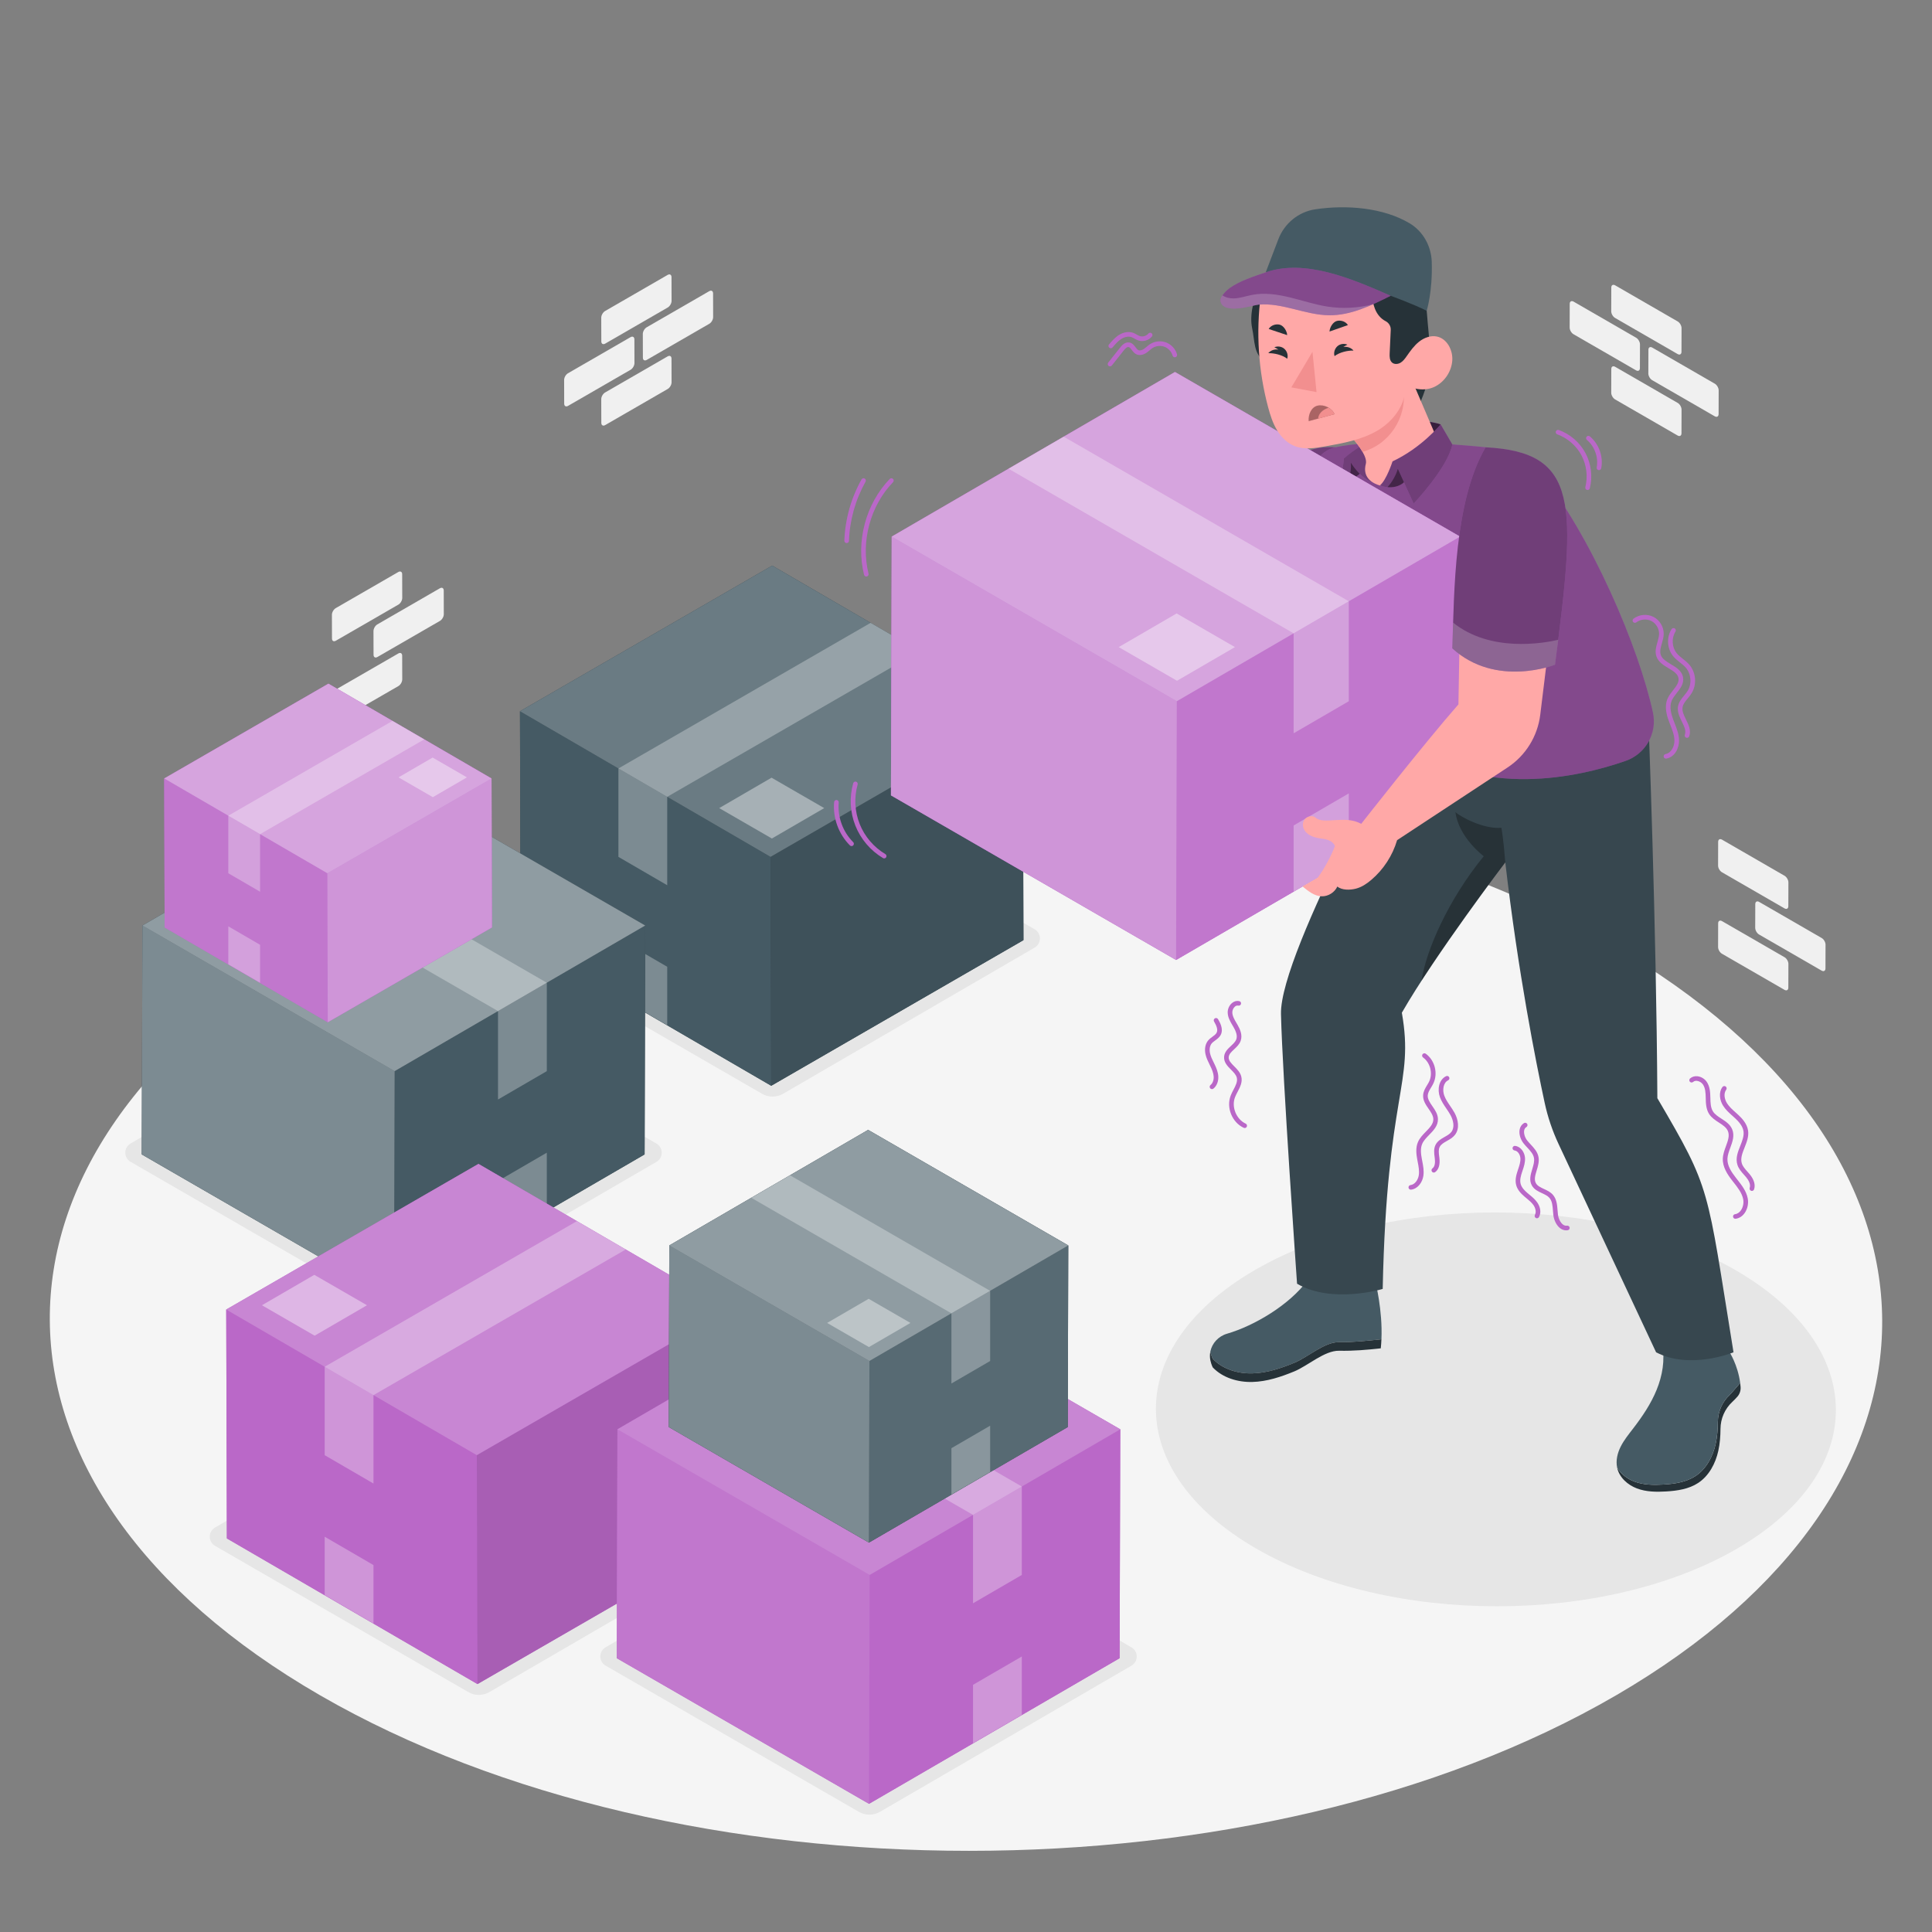 <?xml version="1.0" encoding="utf-8"?>
<!-- Generator: Adobe Illustrator 27.5.0, SVG Export Plug-In . SVG Version: 6.00 Build 0)  -->
<svg version="1.1" xmlns="http://www.w3.org/2000/svg" xmlns:xlink="http://www.w3.org/1999/xlink" x="0px" y="0px"
	 viewBox="0 0 500 500" style="enable-background:new 0 0 500 500;" xml:space="preserve">
<rect x="0" y="0" width="500" height="500" fill="#808080" stroke="none"/>
<g id="Floor">
	<path style="fill:#F5F5F5;" d="M417.112,244.536c-92.898-53.634-243.023-53.634-335.316,0.001
		c-92.3,53.639-91.81,140.597,1.087,194.231c92.903,53.638,243.029,53.637,335.328-0.002
		C510.504,385.132,510.015,298.173,417.112,244.536z"/>
</g>
<g id="Bricks">
	<g>
		<g>
			<g>
				<g>
					<path style="fill:#F0F0F0;" d="M103.079,148.038c0.549-0.317,1.001-0.065,1.003,0.572l0.017,6.138
						c0.002,0.637-0.447,1.409-0.997,1.726l-16.183,9.343c-0.55,0.317-1.001,0.065-1.003-0.572l-0.017-6.138
						c-0.002-0.637,0.447-1.409,0.996-1.726L103.079,148.038z"/>
				</g>
				<g>
					<path style="fill:#F0F0F0;" d="M103.079,169.121c0.549-0.317,1.001-0.065,1.003,0.572l0.017,6.138
						c0.002,0.637-0.447,1.409-0.997,1.726L86.92,186.9c-0.55,0.317-1.001,0.065-1.003-0.572l-0.017-6.138
						c-0.002-0.637,0.447-1.409,0.996-1.726L103.079,169.121z"/>
				</g>
				<g>
					<path style="fill:#F0F0F0;" d="M113.836,152.251c0.549-0.317,1.001-0.065,1.003,0.572l0.017,6.138
						c0.002,0.637-0.447,1.409-0.997,1.726l-16.183,9.343c-0.549,0.317-1.001,0.065-1.003-0.572l-0.017-6.138
						c-0.002-0.636,0.447-1.409,0.997-1.726L113.836,152.251z"/>
				</g>
			</g>
		</g>
		<g>
			<g>
				<g>
					<path style="fill:#F0F0F0;" d="M172.783,71.149c0.549-0.317,1.001-0.065,1.003,0.572l0.017,6.138
						c0.002,0.637-0.447,1.409-0.997,1.726l-16.183,9.343c-0.549,0.317-1.001,0.065-1.003-0.572l-0.017-6.138
						c-0.002-0.636,0.447-1.409,0.997-1.726L172.783,71.149z"/>
				</g>
				<g>
					<path style="fill:#F0F0F0;" d="M172.783,92.232c0.549-0.317,1.001-0.065,1.003,0.572l0.017,6.138
						c0.002,0.637-0.447,1.409-0.997,1.726l-16.183,9.343c-0.549,0.317-1.001,0.065-1.003-0.572l-0.017-6.138
						c-0.002-0.636,0.447-1.409,0.997-1.726L172.783,92.232z"/>
				</g>
				<g>
					<path style="fill:#F0F0F0;" d="M163.176,87.259c0.549-0.317,1.001-0.065,1.003,0.572l0.017,6.138
						c0.002,0.637-0.447,1.409-0.997,1.726l-16.183,9.343c-0.55,0.317-1.001,0.065-1.003-0.572l-0.017-6.138
						c-0.002-0.637,0.447-1.409,0.997-1.726L163.176,87.259z"/>
				</g>
				<g>
					<path style="fill:#F0F0F0;" d="M183.54,75.362c0.549-0.317,1.001-0.065,1.003,0.572l0.017,6.138
						c0.002,0.637-0.447,1.409-0.997,1.726l-16.183,9.343c-0.549,0.317-1.001,0.065-1.003-0.572l-0.017-6.138
						c-0.002-0.636,0.447-1.409,0.997-1.726L183.54,75.362z"/>
				</g>
			</g>
		</g>
		<g>
			<g>
				<g>
					<path style="fill:#F0F0F0;" d="M418.004,73.847c-0.549-0.317-1.001-0.065-1.003,0.572l-0.017,6.138
						c-0.002,0.637,0.447,1.409,0.997,1.726l16.183,9.343c0.549,0.317,1.001,0.065,1.003-0.572l0.017-6.138
						c0.002-0.636-0.447-1.409-0.997-1.726L418.004,73.847z"/>
				</g>
				<g>
					<path style="fill:#F0F0F0;" d="M418.004,94.93c-0.549-0.317-1.001-0.065-1.003,0.572l-0.017,6.138
						c-0.002,0.637,0.447,1.409,0.997,1.726l16.183,9.343c0.549,0.317,1.001,0.065,1.003-0.572l0.017-6.138
						c0.002-0.636-0.447-1.409-0.997-1.726L418.004,94.93z"/>
				</g>
				<g>
					<path style="fill:#F0F0F0;" d="M427.611,89.957c-0.55-0.317-1.001-0.065-1.003,0.572l-0.017,6.138
						c-0.002,0.637,0.447,1.409,0.997,1.726l16.183,9.343c0.549,0.317,1.001,0.065,1.003-0.572l0.017-6.138
						c0.002-0.637-0.447-1.409-0.997-1.726L427.611,89.957z"/>
				</g>
				<g>
					<path style="fill:#F0F0F0;" d="M407.247,78.061c-0.549-0.317-1.001-0.065-1.003,0.572l-0.017,6.138
						c-0.002,0.637,0.447,1.409,0.996,1.726l16.183,9.343c0.549,0.317,1.001,0.065,1.003-0.572l0.017-6.138
						c0.002-0.636-0.447-1.409-0.997-1.726L407.247,78.061z"/>
				</g>
			</g>
		</g>
		<g>
			<g>
				<g>
					<path style="fill:#F0F0F0;" d="M445.66,217.304c-0.55-0.317-1.001-0.065-1.003,0.572l-0.017,6.138
						c-0.002,0.637,0.447,1.409,0.996,1.726l16.183,9.343c0.549,0.317,1.001,0.065,1.003-0.572l0.017-6.138
						c0.002-0.637-0.447-1.409-0.997-1.726L445.66,217.304z"/>
				</g>
				<g>
					<path style="fill:#F0F0F0;" d="M445.66,238.388c-0.55-0.317-1.001-0.065-1.003,0.572l-0.017,6.138
						c-0.002,0.637,0.447,1.409,0.996,1.726l16.183,9.343c0.549,0.317,1.001,0.065,1.003-0.572l0.017-6.138
						c0.002-0.637-0.447-1.409-0.997-1.726L445.66,238.388z"/>
				</g>
				<g>
					<path style="fill:#F0F0F0;" d="M455.267,233.414c-0.549-0.317-1.001-0.065-1.003,0.572l-0.017,6.138
						c-0.002,0.637,0.447,1.409,0.997,1.726l16.183,9.343c0.55,0.317,1.001,0.065,1.003-0.572l0.017-6.138
						c0.002-0.637-0.447-1.409-0.997-1.726L455.267,233.414z"/>
				</g>
			</g>
		</g>
	</g>
</g>
<g id="Shadows">
	<path style="fill:#E6E6E6;" d="M267.763,240.496l-65.535-37.836c-1.699-0.981-3.793-0.978-5.489,0.008l-65.076,37.818
		c-1.819,1.057-1.816,3.686,0.007,4.738l65.535,37.837c1.699,0.981,3.793,0.978,5.489-0.008l65.075-37.818
		C269.589,244.178,269.585,241.548,267.763,240.496z"/>
	<path style="fill:#E6E6E6;" d="M169.888,295.949l-65.535-37.836c-1.699-0.981-3.793-0.978-5.489,0.008l-65.076,37.818
		c-1.819,1.057-1.816,3.686,0.007,4.738l65.535,37.837c1.699,0.981,3.793,0.978,5.489-0.008l65.076-37.818
		C171.714,299.63,171.71,297.001,169.888,295.949z"/>
	<path style="fill:#E6E6E6;" d="M191.744,395.336l-65.535-37.836c-1.699-0.981-3.793-0.978-5.489,0.008l-65.075,37.818
		c-1.819,1.057-1.816,3.686,0.007,4.738l65.535,37.836c1.699,0.981,3.793,0.978,5.489-0.008l65.075-37.818
		C193.57,399.017,193.566,396.388,191.744,395.336z"/>
	<path style="fill:#E6E6E6;" d="M292.819,426.331l-65.535-37.836c-1.699-0.981-3.793-0.978-5.489,0.008L156.72,426.32
		c-1.819,1.057-1.816,3.686,0.007,4.738l65.535,37.837c1.699,0.981,3.793,0.978,5.489-0.008l65.076-37.818
		C294.646,430.012,294.642,427.383,292.819,426.331z"/>
	<path style="fill:#E6E6E6;" d="M449.149,328.706c-34.472-19.903-90.18-19.902-124.427,0.001
		c-34.25,19.904-34.068,52.172,0.403,72.074c34.474,19.904,90.182,19.904,124.432-0.001
		C483.805,380.877,483.623,348.609,449.149,328.706z"/>
</g>
<g id="Boxes">
	<g>
		<polygon style="fill:#37474F;" points="264.698,184.071 231.478,164.765 225.323,161.189 225.323,161.189 199.845,146.382 
			134.567,184.07 134.735,243.305 199.588,280.994 264.866,243.306 		"/>
		<g>
			<g>
				<polygon style="fill:#455A64;" points="134.567,184.07 199.845,146.382 264.698,184.071 199.42,221.759 				"/>
				<polygon style="fill:#455A64;" points="199.42,221.759 199.588,280.994 134.735,243.305 134.567,184.07 				"/>
				<polygon style="fill:#455A64;" points="264.698,184.071 264.866,243.306 199.588,280.994 199.42,221.759 				"/>
				<polygon style="opacity:0.2;fill:#FFFFFF;" points="134.567,184.07 199.845,146.382 264.698,184.071 199.42,221.759 				"/>
				<polygon style="opacity:0.1;" points="264.698,184.071 264.866,243.306 199.588,280.994 199.42,221.759 				"/>
				<polygon style="opacity:0.3;fill:#FFFFFF;" points="225.323,161.189 237.953,168.528 172.675,206.216 160.046,198.877 				"/>
				<polygon style="opacity:0.3;fill:#FFFFFF;" points="160.046,221.759 172.675,229.098 172.675,206.216 160.046,198.877 				"/>
				<polygon style="opacity:0.3;fill:#FFFFFF;" points="160.046,257.971 172.675,265.31 172.675,250.2 160.046,242.86 				"/>
				<polygon style="opacity:0.4;fill:#FFFFFF;" points="213.306,209.135 199.672,201.263 186.127,209.135 199.761,217.007 				"/>
			</g>
		</g>
	</g>
	<g>
		<polygon style="fill:#37474F;" points="101.714,201.835 76.235,216.642 76.235,216.642 73.463,218.253 36.86,239.524 
			36.692,298.759 101.97,336.447 166.823,298.758 166.991,239.523 		"/>
		<g>
			<g>
				<polygon style="fill:#455A64;" points="166.991,239.523 101.714,201.835 36.86,239.524 102.138,277.212 				"/>
				<polygon style="fill:#455A64;" points="102.138,277.212 101.97,336.447 166.823,298.758 166.991,239.523 				"/>
				<polygon style="fill:#455A64;" points="36.86,239.524 36.692,298.759 101.97,336.447 102.138,277.212 				"/>
				<polygon style="opacity:0.4;fill:#FFFFFF;" points="166.991,239.523 101.714,201.835 36.86,239.524 102.138,277.212 				"/>
				<polygon style="opacity:0.3;fill:#FFFFFF;" points="36.86,239.524 36.692,298.759 101.97,336.447 102.138,277.212 				"/>
				<polygon style="opacity:0.3;fill:#FFFFFF;" points="76.235,216.642 63.605,223.981 128.883,261.669 141.512,254.33 				"/>
				<polygon style="opacity:0.3;fill:#FFFFFF;" points="141.512,277.212 128.883,284.551 128.883,261.669 141.512,254.33 				"/>
				<polygon style="opacity:0.3;fill:#FFFFFF;" points="141.512,313.424 128.883,320.763 128.883,305.653 141.512,298.313 				"/>
			</g>
		</g>
	</g>
	<g>
		<polygon style="fill:#BA68C8;" points="127.209,201.466 107.6,190.07 101.578,186.571 101.578,186.571 84.993,176.932 
			42.5,201.465 42.61,240.024 84.826,264.558 127.318,240.025 		"/>
		<g>
			<g>
				<polygon style="fill:#BA68C8;" points="42.5,201.465 84.993,176.932 127.209,201.466 84.716,225.999 				"/>
				<polygon style="fill:#BA68C8;" points="84.716,225.999 84.826,264.558 42.61,240.024 42.5,201.465 				"/>
				<polygon style="fill:#BA68C8;" points="127.209,201.466 127.318,240.025 84.826,264.558 84.716,225.999 				"/>
				<polygon style="opacity:0.4;fill:#FFFFFF;" points="42.5,201.465 84.993,176.932 127.209,201.466 84.716,225.999 				"/>
				<polygon style="opacity:0.1;fill:#FFFFFF;" points="84.716,225.999 84.826,264.558 42.61,240.024 42.5,201.465 				"/>
				<polygon style="opacity:0.3;fill:#FFFFFF;" points="127.209,201.466 127.318,240.025 84.826,264.558 84.716,225.999 				"/>
				<polygon style="opacity:0.3;fill:#FFFFFF;" points="101.578,186.571 109.799,191.348 67.307,215.882 59.086,211.104 				"/>
				<polygon style="opacity:0.3;fill:#FFFFFF;" points="59.086,225.999 67.307,230.777 67.307,215.882 59.086,211.104 				"/>
				<polygon style="opacity:0.3;fill:#FFFFFF;" points="59.086,249.571 67.307,254.349 67.307,244.512 59.086,239.735 				"/>
				<polygon style="opacity:0.4;fill:#FFFFFF;" points="120.835,201.182 111.96,196.058 103.143,201.182 112.018,206.306 				"/>
			</g>
		</g>
	</g>
	<g>
		<polygon style="fill:#BA68C8;" points="188.679,338.91 154.748,319.192 149.304,316.028 149.304,316.028 123.826,301.221 
			58.548,338.91 58.716,398.144 123.569,435.833 188.847,398.145 		"/>
		<g>
			<g>
				<polygon style="fill:#BA68C8;" points="58.548,338.91 123.826,301.222 188.679,338.91 123.401,376.598 				"/>
				<polygon style="fill:#BA68C8;" points="123.401,376.598 123.569,435.833 58.716,398.144 58.548,338.91 				"/>
				<polygon style="fill:#BA68C8;" points="188.679,338.91 188.847,398.145 123.569,435.833 123.401,376.598 				"/>
				<polygon style="opacity:0.2;fill:#FFFFFF;" points="58.548,338.91 123.826,301.222 188.679,338.91 123.401,376.598 				"/>
				<polygon style="opacity:0.1;" points="188.679,338.91 188.847,398.145 123.569,435.833 123.401,376.598 				"/>
				<polygon style="opacity:0.3;fill:#FFFFFF;" points="149.304,316.028 161.934,323.368 96.656,361.056 84.027,353.716 				"/>
				<polygon style="opacity:0.3;fill:#FFFFFF;" points="84.027,376.598 96.656,383.938 96.656,361.056 84.027,353.716 				"/>
				<polygon style="opacity:0.3;fill:#FFFFFF;" points="84.027,412.81 96.656,420.15 96.656,405.039 84.027,397.699 				"/>
				<polygon style="opacity:0.4;fill:#FFFFFF;" points="94.974,337.798 81.34,329.927 67.794,337.798 81.428,345.67 				"/>
			</g>
		</g>
	</g>
	<g>
		<polygon style="fill:#BA68C8;" points="224.645,332.217 199.166,347.023 199.166,347.023 193.722,350.187 159.792,369.905 
			159.624,429.14 224.901,466.828 289.755,429.139 289.923,369.905 		"/>
		<g>
			<g>
				<polygon style="fill:#BA68C8;" points="289.923,369.905 224.645,332.217 159.792,369.905 225.069,407.593 				"/>
				<polygon style="fill:#BA68C8;" points="225.069,407.593 224.901,466.828 289.755,429.139 289.923,369.905 				"/>
				<polygon style="fill:#BA68C8;" points="159.792,369.905 159.624,429.14 224.901,466.828 225.069,407.593 				"/>
				<polygon style="opacity:0.2;fill:#FFFFFF;" points="289.923,369.905 224.645,332.217 159.792,369.905 225.069,407.593 				"/>
				<polygon style="opacity:0.1;fill:#FFFFFF;" points="159.792,369.905 159.624,429.14 224.901,466.828 225.069,407.593 				"/>
				<polygon style="opacity:0.3;fill:#FFFFFF;" points="199.166,347.023 186.537,354.363 251.814,392.051 264.444,384.711 				"/>
				<polygon style="opacity:0.3;fill:#FFFFFF;" points="264.444,407.593 251.814,414.933 251.814,392.051 264.444,384.711 				"/>
				<polygon style="opacity:0.3;fill:#FFFFFF;" points="264.444,443.805 251.814,451.145 251.814,436.034 264.444,428.695 				"/>
			</g>
		</g>
	</g>
	<g>
		<polygon style="fill:#37474F;" points="224.671,292.417 204.455,304.165 204.455,304.165 198.29,307.748 173.213,322.321 
			173.08,369.321 224.875,399.225 276.333,369.32 276.466,322.321 		"/>
		<g>
			<g>
				<polygon style="fill:#455A64;" points="276.466,322.321 224.671,292.417 173.213,322.321 225.008,352.225 				"/>
				<polygon style="fill:#455A64;" points="225.008,352.225 224.875,399.225 276.333,369.32 276.466,322.321 				"/>
				<polygon style="fill:#455A64;" points="173.213,322.321 173.08,369.321 224.875,399.225 225.008,352.225 				"/>
				<polygon style="opacity:0.4;fill:#FFFFFF;" points="276.466,322.321 224.671,292.417 173.213,322.321 225.008,352.225 				"/>
				<polygon style="opacity:0.1;fill:#FFFFFF;" points="225.008,352.225 224.875,399.225 276.333,369.32 276.466,322.321 				"/>
				<polygon style="opacity:0.3;fill:#FFFFFF;" points="173.213,322.321 173.08,369.321 224.875,399.225 225.008,352.225 				"/>
				<polygon style="opacity:0.3;fill:#FFFFFF;" points="204.455,304.165 194.434,309.989 246.229,339.892 256.25,334.069 				"/>
				<polygon style="opacity:0.3;fill:#FFFFFF;" points="256.25,352.225 246.229,358.048 246.229,339.892 256.25,334.069 				"/>
				<polygon style="opacity:0.3;fill:#FFFFFF;" points="256.25,380.957 246.229,386.781 246.229,374.791 256.25,368.968 				"/>
				<polygon style="opacity:0.4;fill:#FFFFFF;" points="235.623,342.375 224.805,336.129 214.057,342.375 224.875,348.621 				"/>
			</g>
		</g>
	</g>
</g>
<g id="Character">
	<g>
		<g>
			<g>
				<path style="fill:#455A64;" d="M313.86,351.659c2.588,2.716,6.507,3.867,10.256,3.771c3.75-0.096,7.38-1.31,10.85-2.736
					c3.47-1.426,7.825-5.419,11.576-5.344c3.465,0.069,7.557-0.378,10.973-0.751c0.333-7.571-1.56-14.86-1.56-14.86l-17.513-0.463
					c-4.727,6.475-13.922,11.863-20.878,13.884c-2.234,0.649-3.885,2.463-4.322,4.605c0.007,0.037,0.005,0.073,0.013,0.111
					C313.501,350.996,313.86,351.659,313.86,351.659z"/>
				<path style="fill:#263238;" d="M346.541,347.349c-3.75-0.075-8.106,3.918-11.576,5.344c-3.47,1.426-7.1,2.641-10.85,2.736
					c-3.75,0.096-7.669-1.055-10.256-3.771c0,0-0.359-0.663-0.605-1.783c-0.008-0.037-0.005-0.074-0.013-0.111
					c-0.152,0.75-0.162,1.538,0.013,2.333c0.247,1.121,0.605,1.784,0.605,1.784c2.588,2.716,6.507,3.867,10.256,3.771
					c3.75-0.096,7.38-1.31,10.85-2.736c3.47-1.426,7.825-5.419,11.576-5.344c3.857,0.077,7.189-0.236,10.801-0.624
					c0.087-0.781,0.137-1.566,0.171-2.349C354.098,346.972,350.006,347.418,346.541,347.349z"/>
			</g>
			<g>
				<path style="fill:#263238;" d="M444.576,367.986c-0.015,1.919-0.151,3.829-0.564,5.7c-0.724,3.274-2.41,6.469-5.211,8.311
					c-2.414,1.588-5.395,2.029-8.279,2.203c-2.553,0.155-5.181,0.12-7.575-0.782c-1.818-0.685-3.484-1.957-4.433-3.62
					c0.007,0.032,0.009,0.066,0.017,0.098c0.57,2.493,2.709,4.408,5.103,5.31c2.393,0.902,5.022,0.936,7.574,0.782
					c2.884-0.175,5.866-0.615,8.279-2.203c2.801-1.843,4.487-5.037,5.211-8.311c0.414-1.871,0.549-3.781,0.564-5.7
					c0.021-2.651,1.122-5.154,3.056-6.967c0.471-0.441,0.921-0.898,1.333-1.372c0.595-0.684,0.882-1.581,0.814-2.486
					c-0.027-0.355-0.065-0.701-0.109-1.043c-0.689,0.807-2.315,2.728-2.724,3.112C445.698,362.832,444.596,365.335,444.576,367.986z
					"/>
				<path style="fill:#455A64;" d="M430.201,348.13c0.726,3.868,0.021,7.908-1.463,11.553c-1.484,3.645-3.716,6.937-6.116,10.057
					c-1.152,1.498-2.356,2.978-3.201,4.669c-0.83,1.661-1.291,3.574-0.908,5.388c0.949,1.663,2.615,2.935,4.433,3.62
					c2.393,0.902,5.022,0.936,7.575,0.782c2.884-0.175,5.865-0.615,8.279-2.203c2.801-1.843,4.487-5.038,5.211-8.311
					c0.414-1.871,0.549-3.781,0.564-5.7c0.021-2.651,1.122-5.154,3.056-6.967c0.409-0.384,2.035-2.305,2.724-3.112
					c-0.618-4.72-2.812-8.063-2.812-8.063L430.201,348.13z"/>
			</g>
			<g>
				<path style="fill:#37474F;" d="M365.918,184.661c0,0-34.787,61.602-34.402,77.783c0.385,16.181,4.161,69.782,4.161,69.782
					c9.066,5.298,22.165,1.349,22.165,1.349c1.059-51.048,8.232-52.801,4.957-71.486c8.603-15.005,26.768-38.906,26.768-38.906
					c3.324,28.596,7.966,51.887,10.188,62.203c0.796,3.697,2.007,7.281,3.611,10.706l25.232,53.881c8.861,4.623,20.034,0,20.034,0
					c-7.021-43.281-5.687-41.863-19.709-65.764c-0.246-45.076-2.345-98.75-2.345-98.75L365.918,184.661z"/>
				<path style="opacity:0.3;" d="M376.661,210.171c0.85,6.586,7.329,11.419,7.329,11.419
					c-9.285,11.391-14.948,24.483-16.095,32.216c9.173-14.174,21.672-30.622,21.672-30.622c-0.478-6.214-1.006-8.952-1.006-8.952
					C383.991,214.632,378.042,211.445,376.661,210.171z"/>
			</g>
		</g>
		<g>
			<path style="fill:#BA68C8;" d="M345.598,115.757c-9.438-0.54-11.907,4.398-17.873,9.952
				c-5.966,5.555-17.179,16.356-17.179,16.356c1.851,13.27,12.447,17.59,12.447,17.59l20.779-15.327L345.598,115.757z"/>
			<path style="opacity:0.4;" d="M345.598,115.757c-9.438-0.54-11.907,4.398-17.873,9.952c-5.966,5.555-17.179,16.356-17.179,16.356
				c1.851,13.27,12.447,17.59,12.447,17.59l20.779-15.327L345.598,115.757z"/>
		</g>
		<g>
			<path style="fill:#BA68C8;" d="M420.703,196.92c-12.427,4.325-36.938,9.775-57.159-4.61c-2.497-1.777-3.592-4.961-2.696-7.892
				c0.808-2.643,0.998-2.725-1.92-14.604c-2.849-11.599-20.197-29.396-20.814-35.568c-0.617-6.172,0.206-16.87,7.484-18.49
				c13.501-2.854,38.884,0,38.884,0l13.382,5.556c14.058,17.242,26.343,46.539,29.916,63.097
				C428.936,189.771,425.882,195.117,420.703,196.92z"/>
			<path style="opacity:0.3;" d="M420.703,196.92c-12.427,4.325-36.938,9.775-57.159-4.61c-2.497-1.777-3.592-4.961-2.696-7.892
				c0.808-2.643,0.998-2.725-1.92-14.604c-2.849-11.599-20.197-29.396-20.814-35.568c-0.617-6.172,0.206-16.87,7.484-18.49
				c13.501-2.854,38.884,0,38.884,0l13.382,5.556c14.058,17.242,26.343,46.539,29.916,63.097
				C428.936,189.771,425.882,195.117,420.703,196.92z"/>
		</g>
		<path style="fill:#263238;" d="M327.266,93.567c-2.864-2.057-2.484-5.177-3.212-8.627c-0.729-3.45,0.381-7.883,2.168-10.922
			c1.997-10.692,39.853-9.421,40.196-1.573c1.713-0.77,2.735,6.803,2.873,8.676c0.525,7.158,1.729,13.111-0.525,19.882
			c-1.165,3.501-2.848,7.211-6.165,8.826L327.266,93.567z"/>
		<g>
			<g>
				<path style="fill:#BA68C8;" d="M372.838,109.83c-2.388-0.894-7.584-1.118-7.584-1.118l4.524,7.045L372.838,109.83z"/>
				<path style="opacity:0.7;" d="M372.838,109.83c-2.388-0.894-7.584-1.118-7.584-1.118l4.524,7.045L372.838,109.83z"/>
			</g>
			<g>
				<path style="fill:#BA68C8;" d="M356.271,113.423c-3.106,1.234-5.993,3.015-8.491,5.235c-0.127,2.463-0.833,5.08-1.653,7.406
					c2.054-0.864,4.049-2.026,5.769-3.442c1.23,1.164,2.65,2.124,4.304,2.491c0.345-1.908,0.638-3.854,0.759-5.788
					C357.081,117.39,356.818,115.283,356.271,113.423z"/>
				<path style="opacity:0.4;" d="M356.271,113.423c-3.106,1.234-5.993,3.015-8.491,5.235c-0.127,2.463-0.833,5.08-1.653,7.406
					c2.054-0.864,4.049-2.026,5.769-3.442c1.23,1.164,2.65,2.124,4.304,2.491c0.345-1.908,0.638-3.854,0.759-5.788
					C357.081,117.39,356.818,115.283,356.271,113.423z"/>
				<path style="opacity:0.4;" d="M348.947,124.654c1.038-0.603,2.034-1.279,2.95-2.032c-1.298-1.236-2.308-2.878-2.308-2.878
					C349.744,121.501,349.382,123.261,348.947,124.654z"/>
			</g>
			<g>
				<path style="fill:#FFA8A7;" d="M345.322,108.611c0,0,9.052,8.086,8.148,11.462c-0.347,1.294-0.603,3.961,2.956,5.342
					c4.827,1.873,12.118-2.76,15.084-6.905c0.618-0.864,1.355-1.691,1.328-2.753l-8.382-19.623L345.322,108.611z"/>
			</g>
			<path style="fill:#F28F8F;" d="M362.891,106.275c0.731-2.975,0.503-6.021-0.127-9.037l-17.442,11.373
				c0,0,5.175,4.626,7.306,8.342c1.618-0.469,3.159-1.201,4.526-2.185C359.986,112.731,362.059,109.662,362.891,106.275z"/>
			<path style="fill:#BA68C8;" d="M357.117,125.631c1.706-1.366,3.276-6.226,3.276-6.226c7.627-3.589,12.445-9.574,12.445-9.574
				l3.027,5.183c-1.19,6.036-10.013,15.308-10.013,15.308l-2.505-5.49C361.44,126.507,358.49,126.237,357.117,125.631z"/>
			<path style="opacity:0.4;" d="M357.117,125.631c1.706-1.366,3.276-6.226,3.276-6.226c7.627-3.589,12.445-9.574,12.445-9.574
				l3.027,5.183c-1.19,6.036-10.013,15.308-10.013,15.308l-2.505-5.49C361.44,126.507,358.49,126.237,357.117,125.631z"/>
			<path style="opacity:0.4;" d="M359.08,126.079c1.41,0.13,3.008-0.14,4.267-1.247l-1.589-3.482
				C361.265,123.022,360.271,124.777,359.08,126.079z"/>
		</g>
		<g>
			<polygon style="fill:#BA68C8;" points="304.08,96.269 275.279,113.007 275.278,113.007 270.698,115.669 230.769,138.873 
				230.579,205.834 304.37,248.437 377.682,205.833 377.871,138.873 			"/>
			<g>
				<g>
					<polygon style="fill:#BA68C8;" points="377.871,138.873 304.08,96.269 230.769,138.873 304.56,181.477 					"/>
					<polygon style="fill:#BA68C8;" points="304.56,181.477 304.37,248.437 377.682,205.833 377.871,138.873 					"/>
					<polygon style="fill:#BA68C8;" points="230.769,138.873 230.579,205.834 304.37,248.437 304.56,181.477 					"/>
					<polygon style="opacity:0.4;fill:#FFFFFF;" points="377.871,138.873 304.08,96.269 230.769,138.873 304.56,181.477 					"/>
					<polygon style="opacity:0.1;fill:#FFFFFF;" points="304.56,181.477 304.37,248.437 377.682,205.833 377.871,138.873 					"/>
					<polygon style="opacity:0.3;fill:#FFFFFF;" points="230.769,138.873 230.579,205.834 304.37,248.437 304.56,181.477 					"/>
					<polygon style="opacity:0.3;fill:#FFFFFF;" points="275.278,113.007 261.002,121.304 334.793,163.907 349.07,155.61 					"/>
					<polygon style="opacity:0.3;fill:#FFFFFF;" points="349.07,181.477 334.793,189.773 334.793,163.907 349.07,155.61 					"/>
					<polygon style="opacity:0.3;fill:#FFFFFF;" points="349.07,222.459 334.793,230.756 334.793,213.627 349.07,205.33 					"/>
					<polygon style="opacity:0.4;fill:#FFFFFF;" points="319.597,167.469 304.511,158.759 289.523,167.469 304.609,176.179 					"/>
				</g>
			</g>
		</g>
		<g>
			<path style="fill:#FFA8A7;" d="M377.808,161.132l-0.367,21.165c-9.017,10.279-25.158,30.912-25.158,30.912
				c-4.302-2.39-9.685,0.372-11.88-1.647c-0.636-0.585-1.942-0.331-2.566,0.267c-0.624,0.598-0.79,1.581-0.525,2.403
				c0.265,0.823,0.908,1.487,1.658,1.917c0.75,0.43,1.603,0.647,2.456,0.787c0.785,0.129,1.589,0.2,2.336,0.477
				c0.746,0.277,1.449,0.804,1.707,1.557c-0.947,2.533-2.803,5.999-4.432,8.157l-3.942,2.291c1.49,1.196,3.078,2.517,4.988,2.548
				c1.674,0.027,3.319-1.009,4.017-2.531c1.198,0.982,3.276,0.935,4.778,0.555c1.502-0.38,2.826-1.27,4.007-2.273
				c3.159-2.683,5.512-6.303,6.681-10.279l28.579-18.807c4.688-3.085,7.783-8.073,8.467-13.642l2.427-19.772L377.808,161.132z"/>
			<g>
				<path style="fill:#BA68C8;" d="M384.482,115.757c-8.139,13.907-8.139,37.251-8.617,52.041
					c11.313,10.304,26.567,4.23,26.567,4.23C407.867,130.299,408.785,117.017,384.482,115.757z"/>
				<path style="opacity:0.4;" d="M384.482,115.757c-8.139,13.907-8.139,37.251-8.617,52.041c11.313,10.304,26.567,4.23,26.567,4.23
					C407.867,130.299,408.785,117.017,384.482,115.757z"/>
				<path style="opacity:0.2;fill:#FFFFFF;" d="M376.062,161.132c-0.072,2.352-0.131,4.599-0.198,6.666
					c11.313,10.304,26.567,4.23,26.567,4.23c0.291-2.234,0.566-4.37,0.828-6.444C399.3,166.498,385.664,168.878,376.062,161.132z"/>
			</g>
		</g>
		<g>
			<path style="fill:#FFA8A7;" d="M326.3,76.317c-1.28,9.677-0.638,19.604,1.878,29.035c0.551,2.066,1.202,4.131,2.304,5.963
				c1.103,1.832,2.703,3.431,4.706,4.18c2.463,0.922,5.201,0.477,7.791,0.021c4.737-0.835,9.596-1.715,13.711-4.205
				c4.115-2.49,7.378-6.99,6.979-11.783c2.397,1.376,5.428,1.738,7.866,0.435c2.437-1.303,4.125-3.911,4.314-6.669
				c0.184-2.684-1.368-5.675-4.005-6.206c-1.611-0.325-3.296,0.32-4.585,1.34c-1.289,1.021-2.251,2.386-3.197,3.731
				c-0.451,0.641-0.921,1.3-1.592,1.704c-0.672,0.403-1.604,0.483-2.199-0.026c-0.651-0.556-0.664-1.539-0.625-2.395l0.278-6.076
				c0.043-0.956-0.495-1.827-1.348-2.262c-1.238-0.63-2.182-1.789-2.722-3.132c-0.467-1.163-0.668-2.402-0.769-3.656
				c-0.082-1.01-1.109-1.654-2.049-1.275C344.879,78.332,334.711,78.479,326.3,76.317z"/>
			<g>
				<polygon style="fill:#F28F8F;" points="339.666,91.054 334.201,100.253 340.717,101.476 				"/>
				<path style="fill:#F28F8F;" d="M338.686,108.997c2.23-0.606,4.461-1.211,6.691-1.817c-0.628-1.561-2.758-2.592-4.395-2.201
					C339.346,105.37,338.54,107.321,338.686,108.997z"/>
				<path style="opacity:0.3;" d="M338.686,108.997c2.23-0.606,4.461-1.211,6.691-1.817c-0.628-1.561-2.758-2.592-4.395-2.201
					C339.346,105.37,338.54,107.321,338.686,108.997z"/>
				<path style="fill:#263238;" d="M333.121,86.732c-1.595-0.532-3.19-1.063-4.784-1.595c0.54-0.919,1.799-1.37,2.835-1.115
					C332.207,84.277,333.069,85.667,333.121,86.732z"/>
				<path style="fill:#263238;" d="M344.081,85.8c1.586-0.556,3.173-1.113,4.759-1.669c-0.555-0.91-1.821-1.341-2.852-1.071
					C344.957,83.331,344.117,84.734,344.081,85.8z"/>
				<path style="fill:#F28F8F;" d="M343.872,105.534c-0.698,0.144-2.598,0.991-2.74,2.799c1.726-0.469,2.519-0.684,4.246-1.153
					C345.105,106.504,344.545,105.939,343.872,105.534z"/>
				<path style="fill:#263238;" d="M347.655,89.802c0.367-0.244,0.733-0.451,1.065-0.599c-0.846-0.383-1.911-0.219-2.602,0.401
					c-0.691,0.62-1.026,1.675-0.737,2.557c1.332-1.021,3.459-1.48,4.915-1.436C349.665,89.974,348.619,89.634,347.655,89.802z"/>
				<path style="fill:#263238;" d="M330.861,90.48c-0.367-0.244-0.733-0.451-1.065-0.599c0.846-0.383,1.911-0.219,2.602,0.401
					c0.691,0.62,1.026,1.675,0.737,2.557c-1.332-1.021-3.459-1.48-4.915-1.436C328.851,90.651,329.897,90.311,330.861,90.48z"/>
			</g>
		</g>
		<g>
			<path style="fill:#455A64;" d="M327.569,70.479l3.259-8.545c1.568-4.11,5.204-7.108,9.555-7.762
				c8.161-1.227,17.645-0.421,24.419,3.613c3.499,2.084,5.604,5.916,5.734,9.986c0.247,7.731-1.31,12.668-1.31,12.668
				c-3.15-1.636-9.32-3.89-9.32-3.89L327.569,70.479z"/>
			<path style="fill:#BA68C8;" d="M359.906,76.549c-5.033,2.518-10.31,5.095-15.937,5.039c-6.185-0.061-12.116-3.32-18.275-2.749
				c-1.497,0.139-9.142,2.75-9.84-0.934c-0.228-1.206,1.95-3.056,2.393-3.365c2.764-1.929,6.139-2.955,9.322-4.063
				C337.817,66.914,349.969,72.193,359.906,76.549z"/>
			<path style="opacity:0.3;" d="M359.906,76.549c-5.033,2.518-10.31,5.095-15.937,5.039c-6.185-0.061-12.116-3.32-18.275-2.749
				c-1.497,0.139-9.142,2.75-9.84-0.934c-0.228-1.206,1.95-3.056,2.393-3.365c2.764-1.929,6.139-2.955,9.322-4.063
				C337.817,66.914,349.969,72.193,359.906,76.549z"/>
			<path style="opacity:0.2;fill:#FFFFFF;" d="M343.505,79.338c-3.265-0.514-6.415-1.575-9.626-2.358
				c-3.211-0.783-6.569-1.288-9.815-0.667c-1.585,0.303-3.132,0.873-4.746,0.916c-1.026,0.028-2.118-0.224-2.957-0.785
				c-0.352,0.502-0.59,1.024-0.507,1.461c0.698,3.683,8.343,1.072,9.84,0.934c6.159-0.571,12.09,2.689,18.275,2.749
				c3.946,0.039,7.716-1.225,11.354-2.847C351.474,79.727,347.43,79.956,343.505,79.338z"/>
		</g>
		<g>
			<g>
				<path style="fill:#BA68C8;" d="M322.127,291.933c-0.085,0-0.171-0.018-0.252-0.056c-3.01-1.398-4.56-5.204-3.386-8.307
					c0.203-0.537,0.475-1.057,0.74-1.561c0.571-1.09,1.111-2.119,0.85-3.122c-0.197-0.758-0.831-1.394-1.5-2.068
					c-0.887-0.89-1.891-1.9-1.784-3.327c0.092-1.231,0.987-2.067,1.776-2.804c0.597-0.557,1.161-1.084,1.388-1.727
					c0.282-0.797,0.057-1.786-0.706-3.113l-0.251-0.429c-0.602-1.019-1.224-2.072-1.275-3.325c-0.037-0.927,0.398-1.911,1.11-2.507
					c0.559-0.467,1.224-0.645,1.876-0.502c0.322,0.071,0.527,0.39,0.456,0.713c-0.071,0.323-0.385,0.528-0.713,0.456
					c-0.368-0.083-0.663,0.092-0.852,0.251c-0.424,0.355-0.704,0.99-0.681,1.542c0.037,0.952,0.557,1.833,1.109,2.765l0.258,0.439
					c0.598,1.04,1.331,2.597,0.797,4.11c-0.325,0.918-1.023,1.57-1.7,2.202c-0.72,0.672-1.341,1.253-1.398,2.019
					c-0.068,0.882,0.63,1.583,1.438,2.394c0.752,0.757,1.532,1.54,1.81,2.61c0.376,1.45-0.297,2.735-0.949,3.979
					c-0.258,0.493-0.502,0.958-0.68,1.428c-0.945,2.497,0.35,5.673,2.771,6.8c0.299,0.139,0.429,0.494,0.29,0.794
					C322.569,291.804,322.353,291.933,322.127,291.933z"/>
			</g>
			<g>
				<path style="fill:#BA68C8;" d="M313.659,281.864c-0.174,0-0.347-0.076-0.465-0.222c-0.208-0.257-0.168-0.633,0.089-0.841
					c0.562-0.454,0.874-1.301,0.814-2.21c-0.06-0.909-0.44-1.806-0.844-2.64l-0.22-0.449c-0.411-0.834-0.836-1.698-1.047-2.653
					c-0.305-1.376-0.06-2.678,0.674-3.569c0.332-0.403,0.737-0.697,1.129-0.982c0.453-0.329,0.88-0.639,1.083-1.054
					c0.398-0.812-0.09-1.866-0.678-2.883c-0.165-0.286-0.066-0.652,0.22-0.818c0.288-0.164,0.652-0.066,0.818,0.22
					c0.47,0.816,1.448,2.512,0.715,4.007c-0.334,0.682-0.929,1.115-1.453,1.495c-0.347,0.253-0.675,0.491-0.91,0.776
					c-0.491,0.596-0.651,1.55-0.429,2.55c0.18,0.814,0.555,1.576,0.952,2.383l0.223,0.457c0.456,0.943,0.888,1.969,0.96,3.083
					c0.085,1.31-0.384,2.512-1.256,3.217C313.925,281.821,313.792,281.864,313.659,281.864z"/>
			</g>
			<g>
				<path style="fill:#BA68C8;" d="M365.115,307.887c-0.297,0-0.554-0.221-0.592-0.522c-0.042-0.328,0.19-0.627,0.517-0.669
					c1.16-0.147,1.952-1.376,2.136-2.513c0.182-1.13-0.042-2.284-0.28-3.506l-0.105-0.553c-0.27-1.439-0.459-3.109,0.184-4.583
					c0.457-1.049,1.269-1.883,2.053-2.688c0.995-1.021,1.936-1.986,1.916-3.202c-0.015-0.931-0.604-1.785-1.228-2.691
					c-0.74-1.072-1.504-2.181-1.41-3.565c0.066-0.973,0.549-1.769,1.016-2.539c0.194-0.319,0.389-0.639,0.548-0.971
					c0.993-2.077,0.284-4.864-1.582-6.212c-0.267-0.194-0.328-0.568-0.134-0.835c0.194-0.268,0.567-0.326,0.836-0.134
					c2.35,1.7,3.212,5.08,1.96,7.697c-0.175,0.367-0.39,0.722-0.605,1.077c-0.41,0.676-0.798,1.315-0.845,1.999
					c-0.065,0.966,0.549,1.859,1.201,2.804c0.697,1.012,1.418,2.057,1.439,3.351c0.027,1.713-1.133,2.904-2.255,4.055
					c-0.71,0.729-1.444,1.483-1.814,2.332c-0.511,1.174-0.352,2.561-0.104,3.886l0.105,0.544c0.246,1.271,0.502,2.586,0.285,3.924
					c-0.245,1.527-1.34,3.277-3.164,3.51C365.167,307.886,365.141,307.887,365.115,307.887z"/>
			</g>
			<g>
				<path style="fill:#BA68C8;" d="M371.069,303.456c-0.183,0-0.366-0.085-0.482-0.245c-0.195-0.266-0.138-0.64,0.13-0.835
					c0.685-0.502,0.713-1.629,0.615-2.486l-0.053-0.437c-0.126-1.001-0.27-2.136,0.235-3.154c0.507-1.019,1.451-1.553,2.363-2.068
					c0.675-0.382,1.314-0.743,1.726-1.271c0.944-1.21,0.51-3.051-0.209-4.368c-0.314-0.575-0.681-1.115-1.07-1.687
					c-0.627-0.922-1.275-1.874-1.673-2.971c-0.706-1.938-0.301-4.497,1.598-5.422c0.294-0.142,0.656-0.022,0.799,0.276
					c0.145,0.297,0.022,0.654-0.276,0.799c-1.276,0.623-1.511,2.528-0.998,3.938c0.348,0.957,0.925,1.807,1.538,2.707
					c0.388,0.571,0.79,1.16,1.131,1.785c0.903,1.652,1.404,4.011,0.104,5.679c-0.56,0.716-1.333,1.153-2.081,1.576
					c-0.791,0.447-1.538,0.869-1.88,1.56c-0.345,0.694-0.236,1.557-0.12,2.472l0.055,0.452c0.192,1.679-0.188,2.92-1.098,3.586
					C371.316,303.419,371.192,303.456,371.069,303.456z"/>
			</g>
			<g>
				<path style="fill:#BA68C8;" d="M405.341,318.415c-0.559,0-1.098-0.188-1.58-0.554c-0.895-0.679-1.583-2.005-1.754-3.379
					c-0.047-0.374-0.076-0.758-0.105-1.143c-0.1-1.303-0.194-2.533-0.944-3.368c-0.466-0.518-1.158-0.839-1.89-1.179
					c-0.986-0.458-2.005-0.932-2.597-1.949c-0.804-1.382-0.356-2.855,0.075-4.282c0.313-1.033,0.609-2.009,0.44-2.908
					c-0.188-1.004-0.938-1.811-1.731-2.665c-0.329-0.355-0.659-0.71-0.952-1.082c-0.827-1.046-1.231-2.44-1.029-3.556
					c0.135-0.743,0.528-1.328,1.137-1.695c0.285-0.166,0.652-0.079,0.821,0.204c0.169,0.283,0.078,0.651-0.204,0.821
					c-0.314,0.188-0.502,0.478-0.576,0.883c-0.139,0.768,0.185,1.837,0.789,2.599c0.276,0.347,0.584,0.679,0.891,1.011
					c0.875,0.942,1.778,1.915,2.031,3.258c0.223,1.186-0.13,2.351-0.471,3.476c-0.39,1.289-0.728,2.402-0.186,3.333
					c0.403,0.692,1.212,1.068,2.067,1.465c0.81,0.376,1.646,0.764,2.277,1.464c1.021,1.139,1.136,2.632,1.247,4.076
					c0.028,0.367,0.055,0.732,0.099,1.088c0.131,1.053,0.65,2.087,1.29,2.573c0.335,0.255,0.68,0.348,1.055,0.296
					c0.324-0.044,0.631,0.175,0.68,0.502c0.049,0.327-0.175,0.631-0.502,0.68C405.591,318.406,405.466,318.415,405.341,318.415z"/>
			</g>
			<g>
				<path style="fill:#BA68C8;" d="M397.764,315.287c-0.096,0-0.192-0.022-0.282-0.07c-0.292-0.157-0.402-0.519-0.246-0.81
					c0.445-0.832,0.071-1.885-0.382-2.533c-0.466-0.665-1.109-1.195-1.789-1.757l-0.529-0.443c-0.817-0.699-1.798-1.666-2.147-2.959
					c-0.341-1.269-0.01-2.574,0.397-3.795l0.103-0.304c0.338-0.999,0.655-1.94,0.586-2.887c-0.064-0.893-0.645-1.879-1.507-1.986
					c-0.328-0.041-0.561-0.34-0.52-0.667c0.04-0.328,0.34-0.567,0.667-0.52c1.528,0.19,2.456,1.733,2.554,3.087
					c0.086,1.186-0.286,2.289-0.647,3.355l-0.1,0.3c-0.326,0.973-0.65,2.095-0.379,3.104c0.264,0.977,1.085,1.776,1.771,2.362
					l0.513,0.429c0.712,0.589,1.448,1.196,2.006,1.993c0.68,0.971,1.158,2.474,0.459,3.783
					C398.183,315.173,397.976,315.287,397.764,315.287z"/>
			</g>
			<g>
				<path style="fill:#BA68C8;" d="M449.102,315.421c-0.294,0-0.551-0.218-0.591-0.519c-0.044-0.327,0.186-0.629,0.513-0.672
					c0.74-0.099,1.226-0.582,1.502-0.97c0.563-0.786,0.801-1.926,0.609-2.903c-0.322-1.625-1.435-3.035-2.509-4.4l-0.323-0.411
					c-1.252-1.604-2.522-3.535-2.443-5.7c0.042-1.12,0.435-2.192,0.814-3.227c0.514-1.4,0.999-2.721,0.498-3.908
					c-0.398-0.945-1.332-1.551-2.321-2.192c-0.937-0.607-1.904-1.235-2.534-2.217c-0.817-1.277-0.849-2.869-0.875-4.15
					c-0.028-1.367-0.102-2.574-0.73-3.497c-0.335-0.492-0.933-0.855-1.522-0.927c-0.279-0.035-0.685-0.014-1.005,0.273
					c-0.246,0.22-0.625,0.201-0.845-0.046c-0.221-0.245-0.2-0.624,0.046-0.845c0.512-0.458,1.208-0.661,1.948-0.571
					c0.931,0.113,1.838,0.665,2.367,1.442c0.813,1.192,0.908,2.642,0.938,4.146c0.025,1.188,0.051,2.535,0.686,3.528
					c0.49,0.764,1.31,1.296,2.178,1.858c1.097,0.712,2.232,1.448,2.774,2.732c0.683,1.622,0.093,3.229-0.477,4.785
					c-0.348,0.948-0.708,1.928-0.742,2.859c-0.065,1.775,1.013,3.414,2.189,4.92l0.319,0.407c1.162,1.476,2.365,3.001,2.743,4.908
					c0.258,1.305-0.051,2.774-0.809,3.832c-0.595,0.831-1.396,1.336-2.317,1.458C449.155,315.419,449.128,315.421,449.102,315.421z"
					/>
			</g>
			<g>
				<path style="fill:#BA68C8;" d="M453.387,308.211c-0.064,0-0.13-0.01-0.194-0.033c-0.312-0.106-0.479-0.446-0.371-0.759
					c0.347-1.018-0.439-2.174-0.938-2.774c-0.174-0.209-0.356-0.412-0.539-0.617c-0.671-0.751-1.363-1.527-1.694-2.547
					c-0.554-1.706,0.098-3.347,0.728-4.934c0.522-1.315,1.015-2.559,0.835-3.783c-0.204-1.389-1.311-2.562-2.126-3.324
					c-0.232-0.217-0.472-0.431-0.711-0.645c-0.881-0.786-1.792-1.599-2.45-2.647c-0.848-1.354-1.224-3.374-0.155-4.833
					c0.195-0.264,0.569-0.323,0.837-0.129c0.266,0.195,0.324,0.57,0.129,0.837c-0.738,1.007-0.429,2.478,0.204,3.49
					c0.567,0.904,1.376,1.626,2.233,2.39c0.247,0.22,0.492,0.439,0.731,0.664c0.946,0.884,2.235,2.264,2.494,4.024
					c0.225,1.541-0.35,2.994-0.908,4.399c-0.577,1.453-1.123,2.827-0.702,4.123c0.253,0.781,0.833,1.43,1.447,2.118
					c0.193,0.215,0.383,0.43,0.566,0.648c1.14,1.368,1.549,2.763,1.151,3.928C453.868,308.054,453.636,308.211,453.387,308.211z"/>
			</g>
			<g>
				<path style="fill:#BA68C8;" d="M431.147,196.332c-0.284,0-0.536-0.204-0.588-0.494c-0.057-0.325,0.16-0.636,0.485-0.693
					c1.48-0.261,2.331-2,2.298-3.531c-0.028-1.362-0.535-2.657-1.071-4.028c-0.127-0.326-0.255-0.651-0.375-0.976
					c-0.556-1.503-1.199-3.732-0.363-5.73c0.346-0.829,0.914-1.554,1.461-2.254c0.845-1.079,1.575-2.012,1.402-3.098
					c-0.183-1.162-1.342-1.857-2.57-2.592c-1.279-0.766-2.601-1.559-3.124-2.999c-0.464-1.276-0.105-2.531,0.241-3.745
					c0.214-0.747,0.415-1.453,0.428-2.145c0.025-1.356-0.803-2.73-2.012-3.341c-1.21-0.612-2.805-0.464-3.883,0.359
					c-0.263,0.2-0.638,0.152-0.839-0.112c-0.2-0.262-0.151-0.638,0.112-0.838c1.45-1.109,3.52-1.301,5.15-0.477
					c1.63,0.824,2.702,2.604,2.668,4.431c-0.016,0.847-0.249,1.663-0.473,2.451c-0.308,1.078-0.598,2.097-0.268,3.008
					c0.379,1.041,1.465,1.692,2.615,2.382c1.409,0.844,2.866,1.717,3.138,3.43c0.255,1.601-0.71,2.833-1.643,4.024
					c-0.499,0.637-1.015,1.297-1.3,1.978c-0.672,1.608-0.104,3.54,0.382,4.854c0.118,0.318,0.243,0.636,0.367,0.954
					c0.551,1.408,1.121,2.865,1.154,4.44c0.042,2.007-1.095,4.348-3.286,4.734C431.217,196.329,431.182,196.332,431.147,196.332z"/>
			</g>
			<g>
				<path style="fill:#BA68C8;" d="M436.596,190.957c-0.068,0-0.137-0.012-0.204-0.036c-0.311-0.113-0.471-0.456-0.358-0.766
					c0.382-1.052-0.176-2.192-0.769-3.399c-0.609-1.241-1.238-2.525-0.998-3.936c0.195-1.142,0.904-2,1.589-2.83
					c0.327-0.395,0.634-0.769,0.885-1.164c1.138-1.808,0.946-4.393-0.444-6.013c-0.432-0.503-0.959-0.922-1.519-1.366
					c-0.612-0.487-1.245-0.99-1.768-1.628c-1.592-1.941-1.764-4.885-0.409-6.999c0.179-0.279,0.551-0.358,0.826-0.181
					c0.278,0.178,0.36,0.548,0.181,0.827c-1.066,1.662-0.925,4.068,0.327,5.595c0.442,0.539,0.998,0.981,1.587,1.449
					c0.578,0.46,1.176,0.935,1.681,1.523c1.748,2.035,1.979,5.159,0.549,7.429c-0.29,0.461-0.637,0.882-0.973,1.289
					c-0.612,0.742-1.19,1.442-1.332,2.27c-0.176,1.03,0.342,2.088,0.893,3.209c0.675,1.379,1.375,2.805,0.818,4.335
					C437.07,190.806,436.84,190.957,436.596,190.957z"/>
			</g>
			<g>
				<path style="fill:#BA68C8;" d="M287.274,94.816c-0.131,0-0.262-0.042-0.371-0.129c-0.258-0.204-0.303-0.581-0.098-0.84
					l3.052-3.857c0.37-0.468,1.23-1.572,2.443-1.351c0.761,0.137,1.187,0.709,1.564,1.213c0.238,0.318,0.463,0.619,0.727,0.75
					c0.409,0.204,0.98,0.003,1.375-0.251c0.27-0.175,0.515-0.384,0.761-0.593c0.284-0.24,0.568-0.479,0.879-0.681
					c1.214-0.788,2.809-0.964,4.167-0.456c1.356,0.508,2.445,1.689,2.841,3.082c0.091,0.318-0.093,0.648-0.411,0.739
					c-0.32,0.091-0.648-0.095-0.738-0.412c-0.294-1.034-1.104-1.911-2.112-2.289c-1.008-0.378-2.194-0.247-3.095,0.339
					c-0.269,0.174-0.512,0.383-0.756,0.59c-0.285,0.243-0.571,0.483-0.886,0.686c-0.872,0.562-1.828,0.68-2.557,0.318
					c-0.519-0.257-0.855-0.708-1.152-1.105c-0.28-0.374-0.522-0.699-0.819-0.752c-0.454-0.082-0.952,0.484-1.292,0.915l-3.05,3.857
					C287.626,94.738,287.451,94.816,287.274,94.816z"/>
			</g>
			<g>
				<path style="fill:#BA68C8;" d="M287.469,90.131c-0.137,0-0.273-0.046-0.387-0.141c-0.251-0.213-0.284-0.591-0.07-0.843
					c0.707-0.837,1.509-1.785,2.542-2.439c1.21-0.765,2.603-0.976,3.726-0.567c0.331,0.121,0.621,0.286,0.901,0.445
					c0.258,0.147,0.502,0.285,0.749,0.371c0.789,0.275,1.741,0.009,2.27-0.634c0.21-0.257,0.588-0.293,0.841-0.082
					c0.256,0.21,0.292,0.587,0.083,0.842c-0.852,1.036-2.33,1.448-3.59,1.003c-0.347-0.121-0.65-0.293-0.943-0.459
					c-0.235-0.133-0.469-0.269-0.722-0.362c-0.778-0.285-1.775-0.114-2.676,0.454c-0.877,0.555-1.584,1.391-2.268,2.2
					C287.808,90.059,287.639,90.131,287.469,90.131z"/>
			</g>
			<g>
				<path style="fill:#BA68C8;" d="M410.866,126.813c-0.048,0-0.097-0.006-0.145-0.018c-0.321-0.08-0.515-0.405-0.436-0.725
					c0.686-2.739,0.319-5.738-1.006-8.23c-1.327-2.492-3.609-4.473-6.262-5.434c-0.311-0.113-0.472-0.456-0.359-0.766
					c0.112-0.311,0.459-0.469,0.765-0.359c2.929,1.061,5.448,3.247,6.912,5.997c1.463,2.75,1.867,6.061,1.111,9.083
					C411.378,126.632,411.135,126.813,410.866,126.813z"/>
			</g>
			<g>
				<path style="fill:#BA68C8;" d="M413.812,121.676c-0.037,0-0.075-0.003-0.113-0.01c-0.325-0.062-0.537-0.375-0.475-0.699
					c0.489-2.571-0.528-5.429-2.532-7.112c-0.254-0.212-0.286-0.589-0.074-0.842c0.213-0.254,0.589-0.286,0.842-0.074
					c2.361,1.983,3.516,5.222,2.938,8.251C414.343,121.476,414.093,121.676,413.812,121.676z"/>
			</g>
			<g>
				<path style="fill:#BA68C8;" d="M224.195,149.204c-0.268,0-0.512-0.182-0.58-0.454c-2.15-8.648,0.457-18.381,6.643-24.795
					c0.23-0.238,0.608-0.245,0.846-0.015c0.238,0.229,0.245,0.608,0.015,0.846c-5.907,6.125-8.397,15.418-6.343,23.676
					c0.079,0.321-0.116,0.645-0.436,0.725C224.292,149.198,224.243,149.204,224.195,149.204z"/>
			</g>
			<g>
				<path style="fill:#BA68C8;" d="M219.116,140.548c-0.007,0-0.015,0-0.021-0.001c-0.331-0.012-0.588-0.289-0.577-0.619
					c0.197-5.538,1.734-11.021,4.446-15.855c0.161-0.289,0.526-0.392,0.814-0.229c0.288,0.161,0.391,0.526,0.229,0.814
					c-2.618,4.669-4.103,9.963-4.294,15.312C219.702,140.294,219.436,140.548,219.116,140.548z"/>
			</g>
			<g>
				<path style="fill:#BA68C8;" d="M228.826,222.153c-0.104,0-0.21-0.027-0.305-0.084c-3.22-1.917-5.757-4.89-7.145-8.373
					c-1.387-3.482-1.588-7.386-0.568-10.993c0.09-0.318,0.421-0.505,0.738-0.412c0.318,0.09,0.502,0.421,0.412,0.738
					c-0.949,3.354-0.761,6.985,0.528,10.224c1.291,3.239,3.651,6.005,6.646,7.787c0.284,0.169,0.377,0.536,0.208,0.82
					C229.229,222.049,229.03,222.153,228.826,222.153z"/>
			</g>
			<g>
				<path style="fill:#BA68C8;" d="M220.383,218.969c-0.153,0-0.305-0.058-0.422-0.175c-2.92-2.913-4.449-7.105-4.091-11.214
					c0.029-0.329,0.331-0.574,0.648-0.544c0.329,0.029,0.572,0.319,0.544,0.648c-0.328,3.76,1.072,7.596,3.744,10.262
					c0.234,0.233,0.234,0.612,0.001,0.846C220.69,218.911,220.536,218.969,220.383,218.969z"/>
			</g>
		</g>
	</g>
</g>
</svg>
